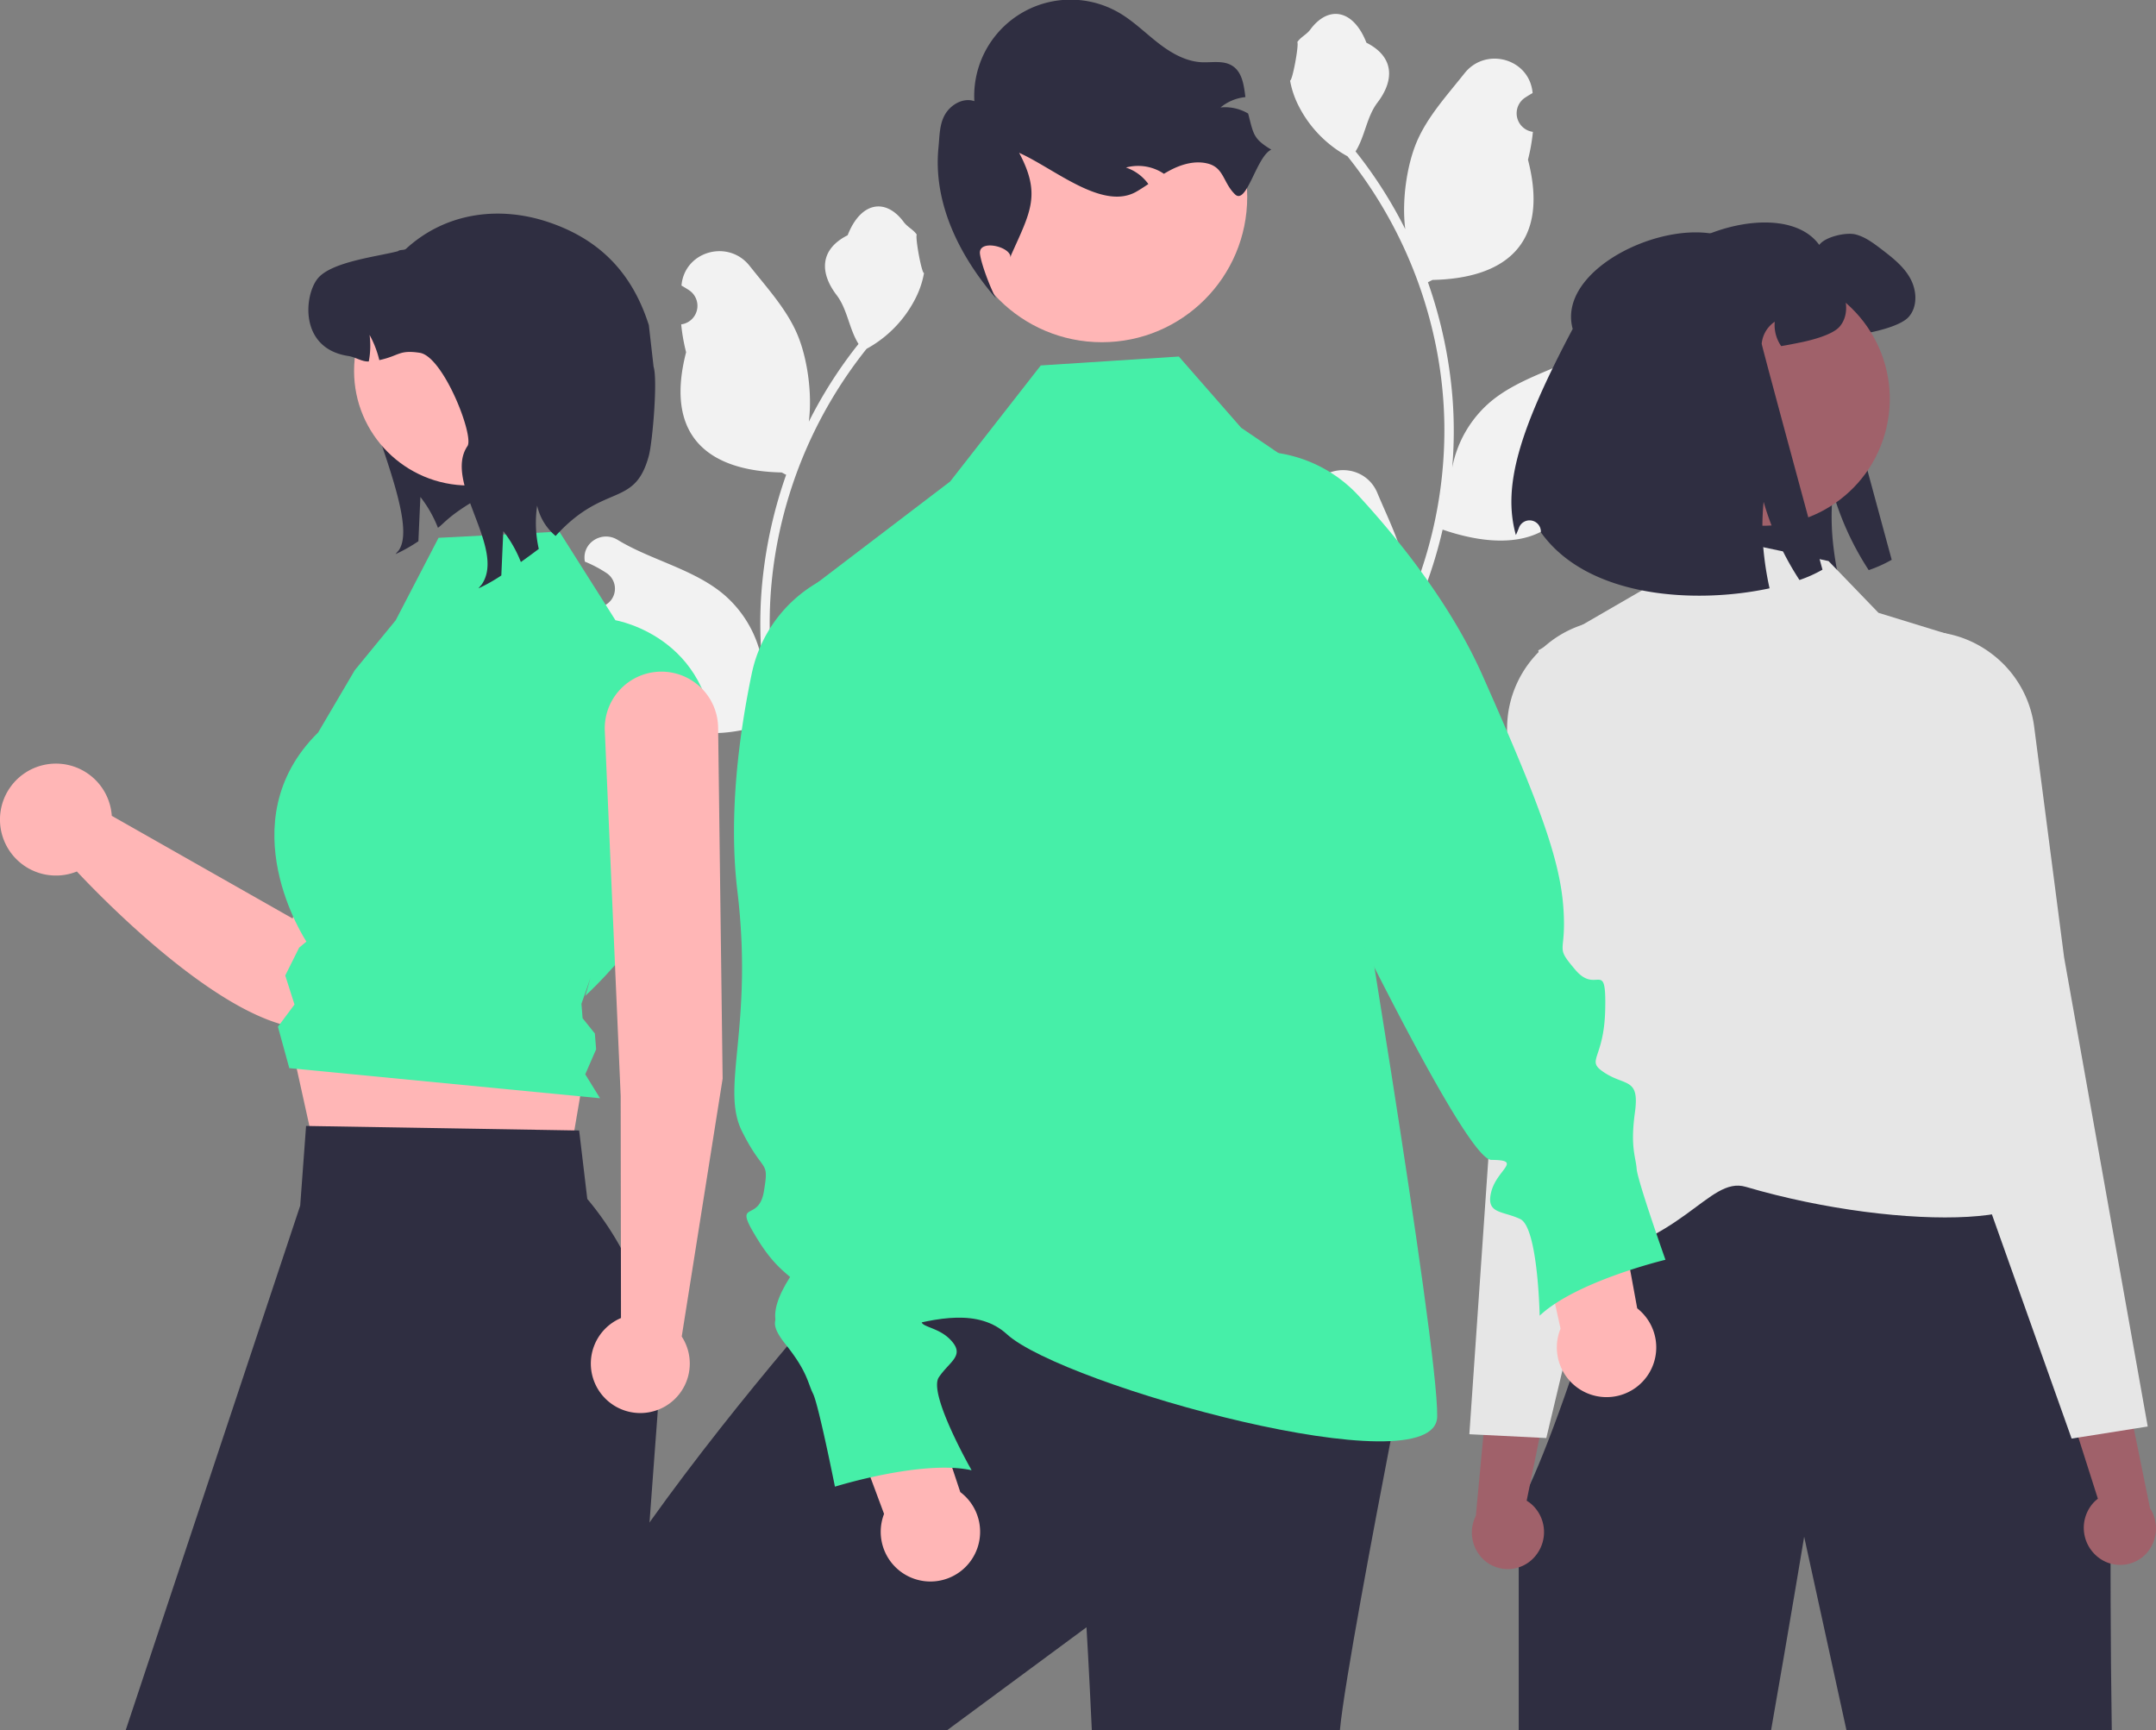 <svg xmlns="http://www.w3.org/2000/svg" data-name="Layer 1" width="795.105" height="638" viewBox="0 0 795.105 638" xmlns:xlink="http://www.w3.org/1999/xlink"><rect x="0" y="0" width="795.105" height="638" fill="#808080" stroke="none"/><path d="M681.718,323.257a5.09,5.09,0,0,0,3.689-8.823c-.128-.51-.22-.876-.349-1.387q.069-.167.139-.333c4.686-11.174,20.569-11.097,25.215.094,4.124,9.933,9.375,19.882,10.668,30.384a40.44,40.44,0,0,1-.71,13.908,162.132,162.132,0,0,0,14.748-67.338,156.487,156.487,0,0,0-.971-17.458q-.804-7.128-2.231-14.154A164.01,164.01,0,0,0,699.392,188.639a43.648,43.648,0,0,1-18.153-18.834,33.294,33.294,0,0,1-3.028-9.098c.884.116,3.332-13.343,2.666-14.169,1.232-1.869,3.436-2.798,4.781-4.621,6.69-9.07,15.906-7.486,20.717,4.839,10.278,5.187,10.378,13.79,4.071,22.065-4.012,5.264-4.564,12.387-8.084,18.023.362.464.739.913,1.101,1.376a165.07,165.07,0,0,1,17.229,27.295c-1.369-10.691.652-23.571,4.097-31.873,3.921-9.46,11.271-17.427,17.744-25.605,7.774-9.823,23.717-5.536,25.086,6.916q.02.181.039.362-1.442.814-2.823,1.727a6.905,6.905,0,0,0,2.784,12.565l.141.022a68.701,68.701,0,0,1-1.811,10.272c8.303,32.111-9.623,43.807-35.219,44.332-.565.29-1.116.579-1.681.855a168.487,168.487,0,0,1,9.069,42.681,159.804,159.804,0,0,1-.116,25.802l.043-.304a42.227,42.227,0,0,1,14.415-24.383c11.093-9.113,26.766-12.468,38.734-19.793,5.761-3.526,13.143,1.031,12.138,7.71q-.024.16-.049.32a46.377,46.377,0,0,0-5.201,2.506q-1.442.814-2.823,1.727a6.905,6.905,0,0,0,2.784,12.565l.141.022c.101.014.188.029.29.044a68.76,68.76,0,0,1-12.648,19.805c-5.192,28.032-27.491,30.691-51.344,22.528h-.015a168.437,168.437,0,0,1-11.315,33.032H682.731c-.145-.449-.275-.913-.406-1.362a45.926,45.926,0,0,0,11.185-.666c-2.999-3.68-5.998-7.389-8.997-11.069a2.511,2.511,0,0,1-.188-.217c-1.521-1.883-3.057-3.752-4.578-5.636l-.001-.002a67.271,67.271,0,0,1,1.971-17.137Z" transform="translate(-202.448 -131)" fill="#f2f2f2"/><path d="M807.97,248.644c-7.121-25.963,50.315-48.227,65.397-27.319,2.097-2.972,9.848-4.778,13.404-3.866s6.547,3.191,9.465,5.398c4.012,3.082,8.17,6.273,10.632,10.705,2.48,4.413,2.863,10.432-.474,14.261-2.644,3.046-10.45,5.015-14.425,5.818-2.772.565-5.106,1.021-7.112,1.349a13.598,13.598,0,0,1-2.371-8.991,11.037,11.037,0,0,0-4.814,8.097c-.055.675,22.413,83.342,22.413,83.342a49.005,49.005,0,0,1-8.48,3.811A106.636,106.636,0,0,1,878.382,312.436a92.337,92.337,0,0,0,.255,20.516,112.891,112.891,0,0,0,1.933,11.361c-26.699,5.763-66.856,3.866-84.327-20.644q-.005-.152-.009-.304a4.171,4.171,0,0,0-8.057-1.454c-.424,1.081-.814,2.017-1.162,2.762C781.928,306.473,788.511,285.409,807.97,248.644Z" transform="translate(-202.448 -131)" fill="#2f2e41"/><path d="M762.537,683.923v.85A3.609,3.609,0,0,1,762.537,683.923Z" transform="translate(-202.448 -131)" fill="#2f2e41"/><path d="M788.683,536.99a14.52,14.52,0,0,1,2.068-.402Q789.549,536.784,788.683,536.99Z" transform="translate(-202.448 -131)" fill="#2f2e41"/><path d="M788.078,537.144c.183-.051.388-.103.605-.154C788.481,537.042,788.286,537.081,788.078,537.144Z" transform="translate(-202.448 -131)" fill="#2f2e41"/><path d="M981.246,769H883.383l-15.583-71.276S862.322,730.729,855.61,769H762.537V684.773c.204,1.349,1.75-1.104,4.129-6.246,3.622-7.824,9.157-21.895,14.749-38.23,3.998-11.659,8.029-24.486,11.397-37.028h.008q1.325-4.942,2.51-9.795c1.545-6.344,2.87-12.509,3.875-18.297,2.183-12.468,2.902-23.178,1.226-30.144-1.39-5.797-4.431-8.993-9.68-8.446,2.812-.466,6.933-.907,12.01-1.324.916-.074,1.864-.147,2.845-.229,37.87-2.862,119.121-4.505,119.121-4.505l24.887,44.566,31.518,56.454S980.273,707.281,981.246,769Z" transform="translate(-202.448 -131)" fill="#2f2e41"/><path d="M876.79,337.907l-57.337-12.163-11.384,22.916L769.731,370.856s24.712,101.043,24.571,115.254c-.358,36.08-58.087,116.96-14.482,110.738s52.462-32.285,66.461-28.164c57.752,17.002,126.389,15.199,103.033-8.157S921.211,365,921.211,365l-26-8Z" transform="translate(-202.448 -131)" fill="#e6e6e6"/><path d="M768.647,704.852a13.763,13.763,0,0,0-1.417-19.145,13.205,13.205,0,0,0-1.768-1.28l9.587-47.05-22.162-13.264-6.164,65.872a13.725,13.725,0,0,0,3.163,16.455,13.135,13.135,0,0,0,18.529-1.313Q768.532,704.991,768.647,704.852Z" transform="translate(-202.448 -131)" fill="#a0616a"/><path d="M837.459,456.85c-.139-1.513-2.068-2.199-4.742-3.148a29.325,29.325,0,0,1-7.579-3.589c-5.919-4.276-3.589-8.748-.368-14.929.63-1.202,1.284-2.453,1.897-3.753,1.823-3.851-1.079-19.736-8.642-47.223-2.33-8.462-2.322-14.438-3.933-18.404-1.602-3.965-4.816-5.919-13.572-6.328a40.033,40.033,0,0,0-28.82,10.244c-.213.188-.433.392-.646.589q-.601.564-1.177,1.153a40.003,40.003,0,0,0-11.626,27.503l-.041,1.758-1.807,83.981-5.077,73.696L744.329,659.919l5.183.254,20.685,1.03,2.51.123,5.952-24.969,7.162-30.046,2.633-11.037,8.168-34.24,3.81-16,2.33-9.77.948-3.99,4.627-19.393c.106-.409,10.751-42.408,23.023-49.431C835.939,459.834,837.59,458.313,837.459,456.85Z" transform="translate(-202.448 -131)" fill="#e6e6e6"/><path d="M975.149,704.351a13.763,13.763,0,0,1-.647-19.186,13.204,13.204,0,0,1,1.62-1.463l-14.584-45.748,20.61-15.568,13.203,64.829a13.725,13.725,0,0,1-1.378,16.7,13.135,13.135,0,0,1-18.563.685Q975.277,704.478,975.149,704.351Z" transform="translate(-202.448 -131)" fill="#a0616a"/><path d="M985.231,605.084,963.677,484.162l-8.354-64.393-.253-1.915-2.43-18.734a40.118,40.118,0,0,0-15.819-27.114c-.221-.169-.446-.331-.672-.494q-1.543-1.111-3.152-2.058a40.044,40.044,0,0,0-26.631-5.058c-17.326,2.698-11.933,9.159-14.744,26.468-4.566,28.144-5.751,44.245-3.525,47.883.75,1.225,1.538,2.397,2.29,3.522,3.868,5.807,6.665,9.997,1.236,14.893a29.61,29.61,0,0,1-7.148,4.374c-2.552,1.236-4.399,2.122-4.374,3.641.029,1.471,1.832,2.8,6.662,4.907,5.853,2.561,12.139,12.245,17.287,22.137a244.342,244.342,0,0,1,10.914,24.54l44.253,124.46,7.218,20.297,2.49-.394,20.447-3.242,5.128-.812Z" transform="translate(-202.448 -131)" fill="#e6e6e6"/><circle cx="852.6" cy="278.107" r="46.778" transform="translate(186.664 914.863) rotate(-76.947)" fill="#a0616a"/><path d="M782.438,252.291c-7.121-25.963,50.315-48.227,65.397-27.319,2.097-2.973,9.848-4.778,13.404-3.866s6.547,3.191,9.465,5.398c4.012,3.082,8.17,6.273,10.632,10.705,2.48,4.413,2.863,10.432-.474,14.261-2.644,3.046-10.45,5.015-14.425,5.818-2.772.565-5.106,1.021-7.112,1.35a13.598,13.598,0,0,1-2.371-8.991,11.037,11.037,0,0,0-4.814,8.097c-.055.675,22.413,83.342,22.413,83.342a49.004,49.004,0,0,1-8.48,3.811,106.636,106.636,0,0,1-13.222-28.814,92.337,92.337,0,0,0,.255,20.516,112.891,112.891,0,0,0,1.933,11.361c-26.699,5.763-66.856,3.866-84.327-20.644q-.005-.152-.009-.304a4.171,4.171,0,0,0-8.057-1.454c-.424,1.081-.814,2.017-1.162,2.762C756.396,310.12,762.98,289.056,782.438,252.291Z" transform="translate(-202.448 -131)" fill="#2f2e41"/><path d="M799.937,227.835Z" transform="translate(-202.448 -131)" fill="#2f2e41"/><path d="M539.704,394.257a5.09,5.09,0,0,1-3.689-8.823c.128-.51.22-.876.349-1.387q-.069-.167-.139-.333c-4.686-11.174-20.569-11.097-25.215.094-4.124,9.933-9.375,19.882-10.668,30.384a40.44,40.44,0,0,0,.71,13.908,162.132,162.132,0,0,1-14.748-67.338,156.49,156.49,0,0,1,.971-17.458q.804-7.128,2.231-14.154a164.01,164.01,0,0,1,32.525-69.512,43.648,43.648,0,0,0,18.153-18.834,33.295,33.295,0,0,0,3.028-9.098c-.884.116-3.332-13.343-2.666-14.169-1.232-1.869-3.436-2.798-4.781-4.621-6.69-9.07-15.906-7.486-20.717,4.839-10.278,5.187-10.378,13.79-4.071,22.065,4.012,5.264,4.564,12.387,8.084,18.023-.362.464-.739.913-1.101,1.376a165.07,165.07,0,0,0-17.229,27.295c1.369-10.691-.652-23.571-4.097-31.873-3.921-9.46-11.271-17.427-17.744-25.605-7.774-9.823-23.717-5.536-25.086,6.916q-.02.181-.039.362,1.442.814,2.823,1.727a6.905,6.905,0,0,1-2.784,12.565l-.141.022a68.7,68.7,0,0,0,1.811,10.272c-8.303,32.111,9.623,43.807,35.219,44.332.565.29,1.116.579,1.681.855a168.487,168.487,0,0,0-9.069,42.681,159.804,159.804,0,0,0,.116,25.802l-.043-.304a42.227,42.227,0,0,0-14.415-24.383c-11.093-9.113-26.766-12.468-38.734-19.793-5.761-3.526-13.143,1.031-12.138,7.71q.024.16.049.32a46.378,46.378,0,0,1,5.201,2.506q1.442.814,2.823,1.727a6.905,6.905,0,0,1-2.784,12.565l-.141.022c-.101.014-.188.029-.29.044a68.76,68.76,0,0,0,12.648,19.805c5.192,28.032,27.491,30.691,51.344,22.528h.015a168.437,168.437,0,0,0,11.315,33.032h40.42c.145-.449.275-.913.406-1.362a45.926,45.926,0,0,1-11.185-.666c2.999-3.68,5.998-7.389,8.997-11.069a2.513,2.513,0,0,0,.188-.217c1.521-1.883,3.057-3.752,4.578-5.636l.001-.002a67.271,67.271,0,0,0-1.971-17.137Z" transform="translate(-202.448 -131)" fill="#f2f2f2"/><path d="M718.993,643.273s-1.504,7.62-3.736,19.172C709.296,693.317,698.145,752.256,696.591,769H605.096c-1.006-21.927-1.962-37.895-1.962-37.895L551.831,769H397.408c8.879-22.99,25.803-50.248,44.574-76.558,16.924-23.701,35.344-46.626,50.755-64.956.695-.842,1.398-1.668,2.085-2.485,18.911-22.385,32.785-37.314,32.785-37.314l23.448,6.81Z" transform="translate(-202.448 -131)" fill="#2f2e41"/><path d="M637.192,262.484l-50.922,3.285L552.855,308.566l-55.599,42.368,35.276,107.361s-1.737,54.868-7.674,61.762-15.793-1.319-5.937,13.465,9.856,31.29,9.856,31.29-56.161,46.736-36.138,59.056,60.466-19.712,81.155-.821,158.128,56.93,158.672,30.389-34.318-233.788-34.318-233.788l8.035-99.67L660.19,288.766Z" transform="translate(-202.448 -131)" fill="#46efa8"/><path d="M556.591,681.252l-17.261-51.96-31.058,5.719,20.204,54.286a18.329,18.329,0,1,0,28.115-8.045Z" transform="translate(-202.448 -131)" fill="#ffb6b6"/><path d="M510.662,342.572l-.819.341a50.767,50.767,0,0,0-30.161,36.505c-4.402,21.071-8.734,51.548-5.309,80.086,6.048,50.402-6.346,72.578,1.718,88.707s10.08,10.08,8.064,22.177-12.096,2.016-2.016,18.145S498.267,600.628,494.235,608.692s-10.08,8.064-2.016,18.145,8.064,14.112,10.08,18.145,8.064,34.273,8.064,34.273,32.257-10.08,50.402-6.048c0,0-16.129-28.225-12.096-34.273s10.08-8.064,4.032-14.112-16.129-4.032-6.048-10.08,1.837-128.856,1.837-128.856Z" transform="translate(-202.448 -131)" fill="#46efa8"/><path d="M777.96,620.969,766.178,567.5l29.606-10.992,10.445,56.974a18.329,18.329,0,1,1-28.269,7.487Z" transform="translate(-202.448 -131)" fill="#ffb6b6"/><path d="M658.088,298.133l.878-.126a50.767,50.767,0,0,1,44.6,15.91c14.571,15.844,33.898,39.804,45.571,66.07,20.615,46.389,28.508,67.502,29.84,85.485s-3.496,13.82,4.43,23.178,11.422-4.463,11.023,14.553-7.659,18.649-.066,23.511S807.151,528.478,805.386,541.266s.3,16.251.633,20.747,10.624,33.568,10.624,33.568-32.869,7.86-46.389,20.615c0,0-.6-32.503-7.161-35.633s-12.788-1.765-10.69-10.057,11.789-11.722.033-11.756-82.391-151.713-82.391-151.713Z" transform="translate(-202.448 -131)" fill="#46efa8"/><circle cx="406.351" cy="72.599" r="53.607" fill="#ffb6b6"/><path d="M671.283,186.18c-5.506,2.511-9.074,20.694-13.402,16.467s-4.039-9.729-9.874-11.289c-4.712-1.265-9.783.181-14.08,2.461-.767.402-1.511.84-2.236,1.275-.479-.32-.955-.621-1.466-.898a17.033,17.033,0,0,0-12.537-1.41,16.713,16.713,0,0,1,8.259,6.087c-1.438.964-2.895,1.93-4.386,2.787-12.45,7.185-30.166-8.438-43.271-14.307,8.209,15.404,4.167,21.784-2.961,37.715l-.246.907c.405-3.993-11.95-6.968-11.234-1.348.509,3.991,3.962,12.861,5.897,16.384-13.778-15.932-23.194-35.428-21.207-55.54.432-4.225.302-8.683,2.481-12.35,2.181-3.648,6.729-6.208,10.753-4.817a35.542,35.542,0,0,1,53.507-32.524c5.145,3.019,9.44,7.288,14.155,10.971,4.715,3.683,10.151,6.893,16.13,7.197,3.793.183,7.921-.743,11.18,1.221,3.775,2.28,4.421,7.052,4.988,11.645a17.014,17.014,0,0,0-9.167,3.815A16.648,16.648,0,0,1,662.587,172.78a1.036,1.036,0,0,1,.164.093C664.747,180.463,664.543,182.146,671.283,186.18Z" transform="translate(-202.448 -131)" fill="#2f2e41"/><path d="M362.616,247.468c-.828,1.929-26.35,1.722-27.519,3.44-9.012,13.261,23.476,69.682,14.463,82.96l-1.256,1.496a59.329,59.329,0,0,0,8.445-4.764c.241-5.435.482-10.887.74-16.322a44.862,44.862,0,0,1,6.467,11.369c2.098-1.479,3.82-4.221,12.814-9.614a56.406,56.406,0,0,1,12.464-10.26Z" transform="translate(-202.448 -131)" fill="#2f2e41"/><path d="M381.149,356.148a21.138,21.138,0,0,0-32.024,12.504l-38.785,101.058-66.667-37.849a20.64,20.64,0,1,0-12.877,20.529c14.04,14.984,74.906,76.419,100.104,52.415,21.18-20.177,51.746-98.374,59.104-125.377A21.14,21.14,0,0,0,381.149,356.148Z" transform="translate(-202.448 -131)" fill="#ffb6b6"/><polygon points="105.874 378.039 118.113 433.359 207.611 441.455 215.836 393.286 105.874 378.039" fill="#ffb6b6"/><path d="M445.032,650.901c-.041.793-.09,1.578-.147,2.371-.858,11.462-1.84,24.683-2.902,39.17-1.676,22.99-3.548,49.169-5.437,76.558H248.822l64.335-193.373,2.167-29.4,1.235.025,97.692,1.627,1.782.033,3,25.239a111.583,111.583,0,0,1,25.999,77.751Z" transform="translate(-202.448 -131)" fill="#2f2e41"/><path d="M364.18,329.338l44.548-2.295L429.419,359.738s38.931,6.509,36.232,52.384-47.367,86.131-47.367,86.131l1.909-6.546-3.316,9.476.425,5.321,4.524,5.635.466,5.827-4.008,9.22,5.451,8.828L309.136,524.91,304.945,509.644l6.113-8.198-3.415-10.692,5.133-10.284,2.677-2.231s-29.285-43.996,4.333-77.134l13.493-22.938L348.377,359.748Z" transform="translate(-202.448 -131)" fill="#46efa8"/><circle cx="172.82" cy="136.795" r="42.243" fill="#ffb6b6"/><path d="M407.351,328.65a20.345,20.345,0,0,1-6.811-11.18,43.712,43.712,0,0,0,.602,15.961c-2.288,1.72-4.506,3.354-6.605,4.833a44.862,44.862,0,0,0-6.467-11.369c-.258,5.435-.499,10.887-.74,16.322a59.329,59.329,0,0,1-8.445,4.764l1.256-1.496c9.012-13.278-14.31-37.718-5.297-50.979,2.528-3.715-8.892-33.074-17.595-34.399-7.74-1.17-7.413,1.066-14.912,2.7a37.524,37.524,0,0,0-3.595-9.305,30.744,30.744,0,0,1-.292,9.804c-2.666.103-4.763-1.595-7.602-2.03-18.111-2.769-16.271-22.359-11.231-28.568,5.057-6.192,21.843-8.049,29.583-10.062.705-.688,2.305-.258,3.01-.912,14.833-13.575,34.671-15.823,52.523-9.806,19.038,6.416,30.908,18.835,37,37.979l1.747,15.32c1.568,4.926-.404,27.846-1.747,32.838C436.513,318.471,425.396,308.784,407.351,328.65Z" transform="translate(-202.448 -131)" fill="#2f2e41"/><path d="M468.946,528.788l-1.663-129.524a20.908,20.908,0,0,0-20.906-20.578h-0a20.908,20.908,0,0,0-20.879,22.017l5.852,134.491.111,81.871a18.245,18.245,0,1,0,22.4,6.822Z" transform="translate(-202.448 -131)" fill="#ffb6b6"/></svg>